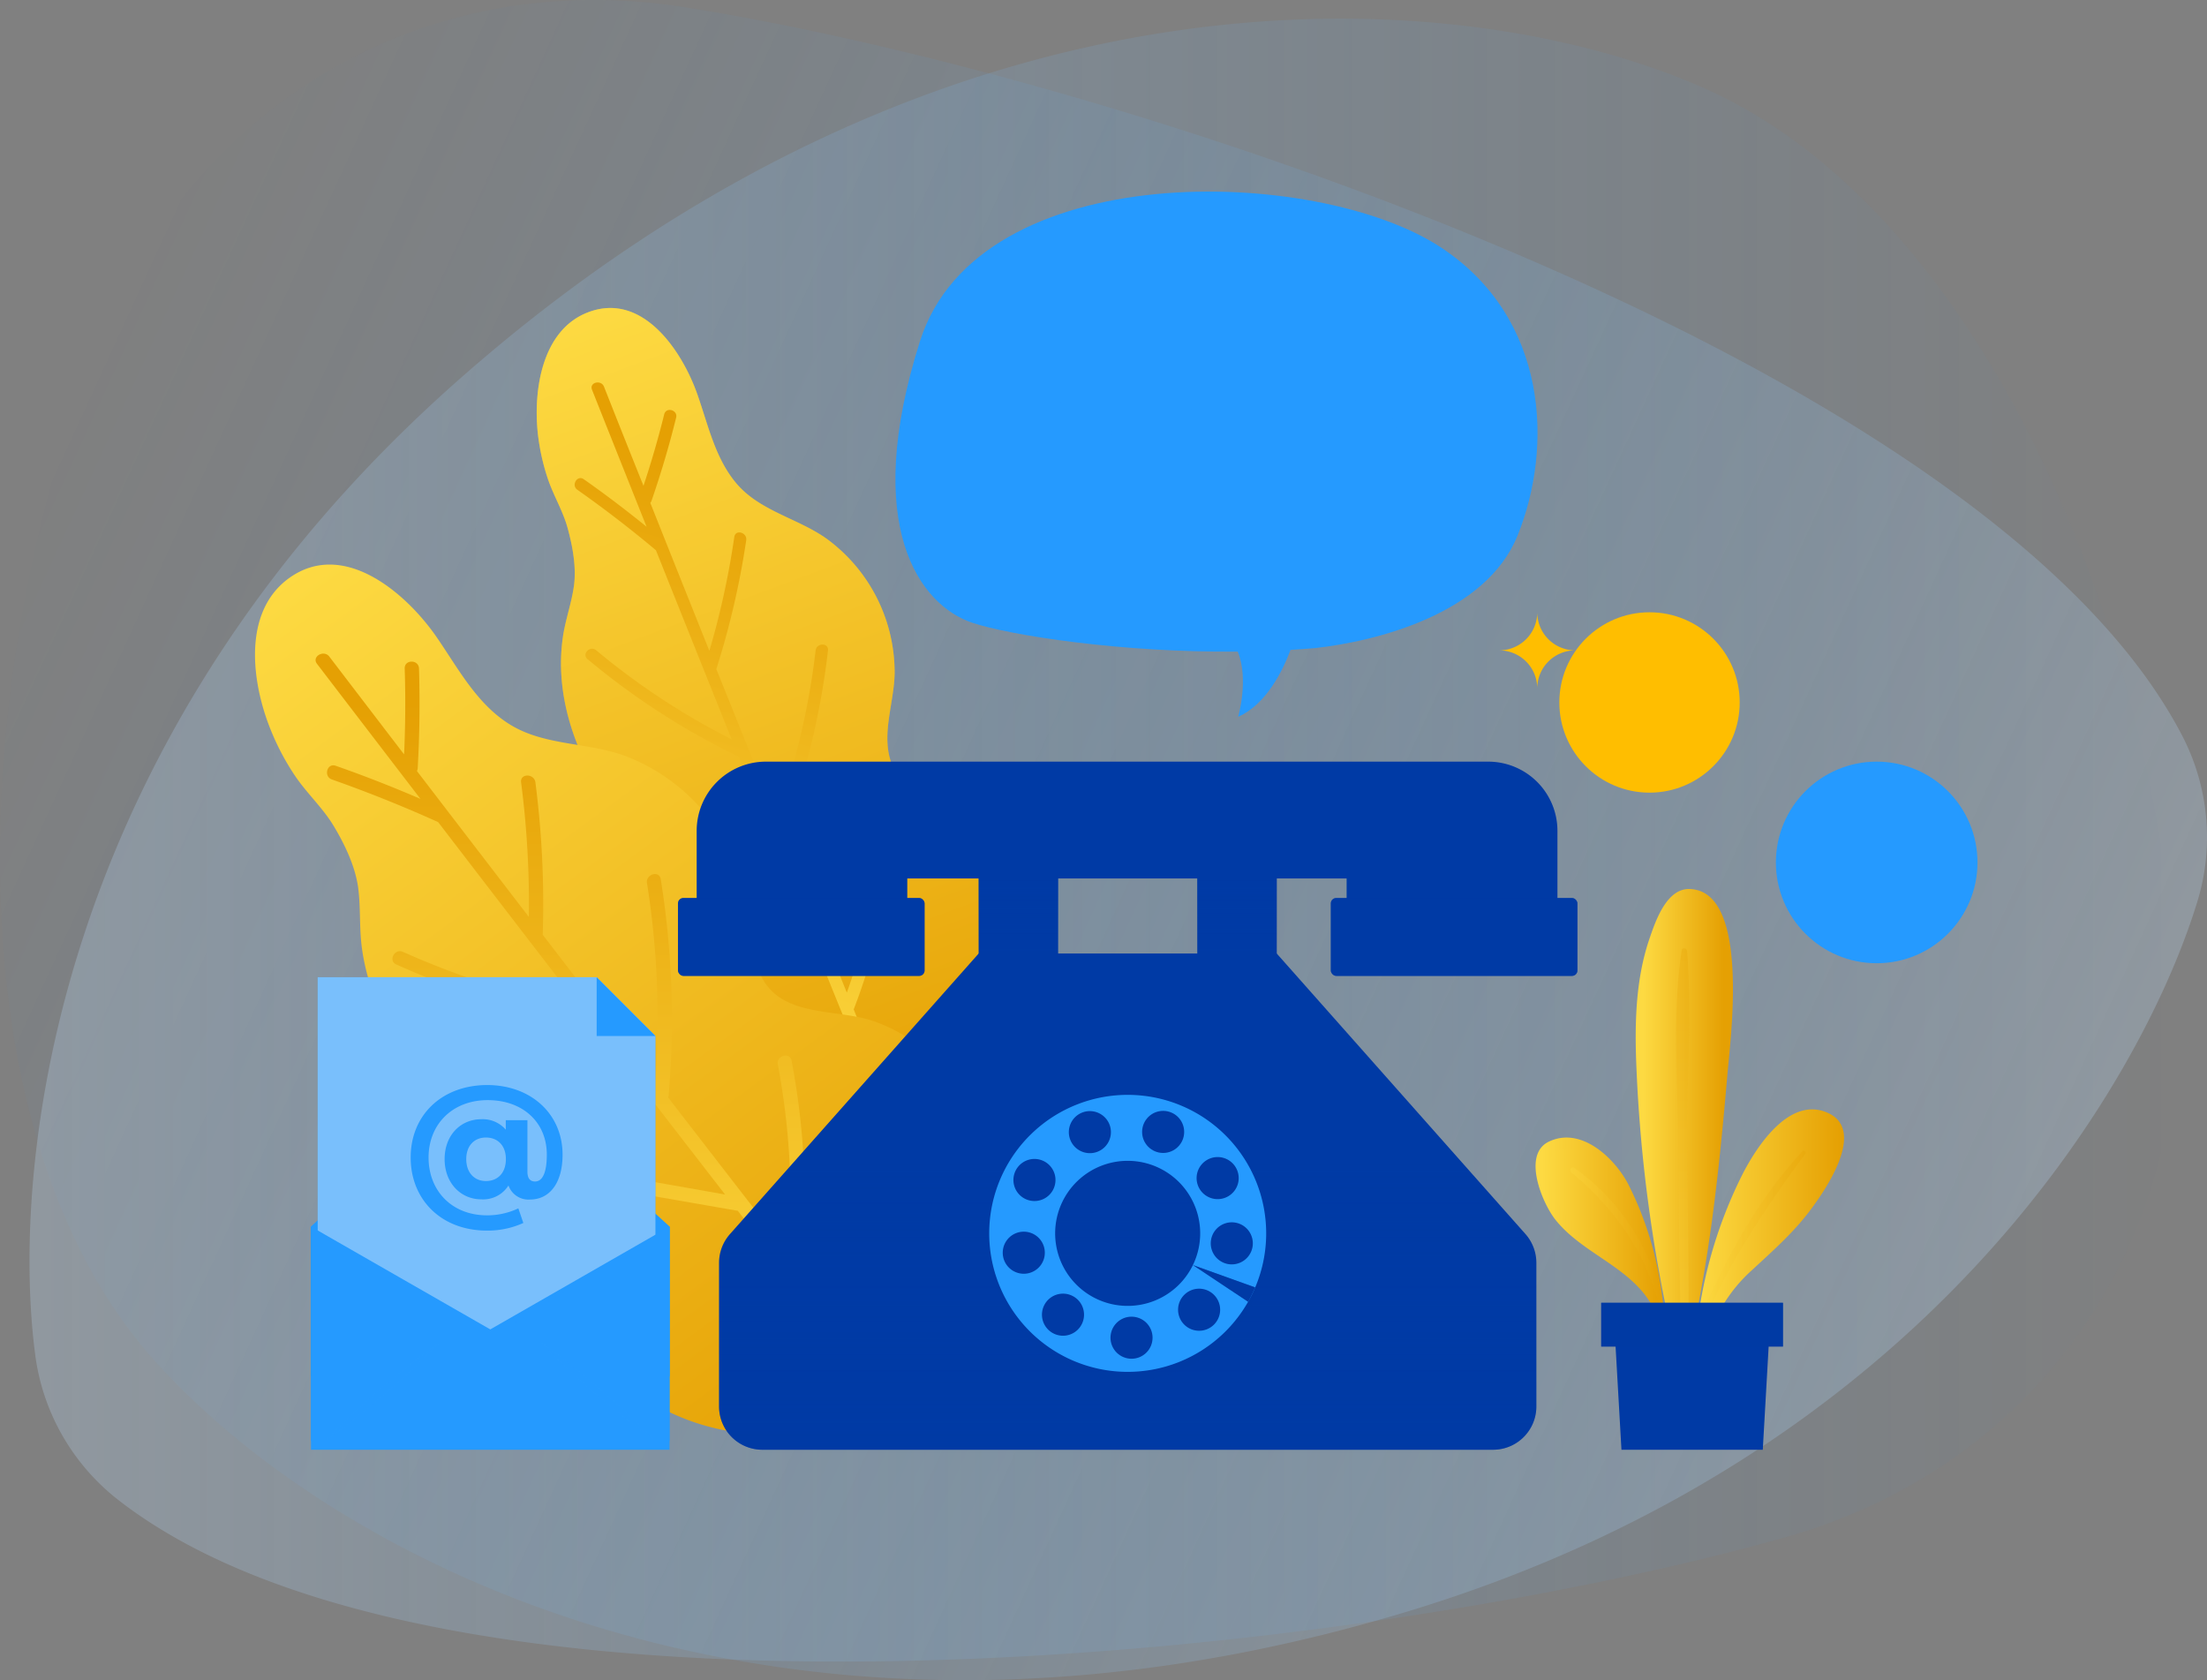 <svg xmlns="http://www.w3.org/2000/svg" xmlns:xlink="http://www.w3.org/1999/xlink" viewBox="0 0 442.72 337.04"><rect x="0" y="0" width="442.72" height="337.04" fill="#808080" stroke="none"/><defs><style>.cls-1{isolation:isolate;}.cls-2,.cls-3{opacity:0.25;}.cls-2{fill:url(#Degradado_sin_nombre_15);}.cls-3{fill:url(#Degradado_sin_nombre_15-2);}.cls-4,.cls-5{fill:url(#Degradado_sin_nombre_64);}.cls-15,.cls-19,.cls-5{opacity:0.4;}.cls-11,.cls-14,.cls-15,.cls-16,.cls-18,.cls-20,.cls-21,.cls-27,.cls-5,.cls-6,.cls-8{mix-blend-mode:multiply;}.cls-6{fill:url(#Degradado_sin_nombre_64-3);}.cls-7{fill:url(#Degradado_sin_nombre_64-4);}.cls-8{fill:url(#Degradado_sin_nombre_64-5);}.cls-9{fill:#ffbe00;}.cls-10,.cls-15,.cls-16{fill:#003aa5;}.cls-12{fill:url(#Degradado_sin_nombre_14);}.cls-13{fill:url(#Degradado_sin_nombre_14-2);}.cls-14,.cls-16,.cls-18,.cls-21{opacity:0.5;}.cls-14{fill:url(#Degradado_sin_nombre_14-3);}.cls-17,.cls-18,.cls-20{fill:#259aff;}.cls-19{fill:#f9f9f9;}.cls-22{fill:url(#Degradado_sin_nombre_64-6);}.cls-23{fill:url(#Degradado_sin_nombre_64-7);}.cls-24{fill:url(#Degradado_sin_nombre_64-8);}.cls-25{fill:url(#Degradado_sin_nombre_64-9);}.cls-26{fill:url(#Degradado_sin_nombre_64-10);}.cls-27{opacity:0.3;}.cls-28{fill:url(#Degradado_sin_nombre_64-12);}.cls-29{fill:url(#Degradado_sin_nombre_64-13);}.cls-30{fill:url(#Degradado_sin_nombre_64-14);}</style><linearGradient id="Degradado_sin_nombre_15" x1="-2.52" y1="199.26" x2="428.38" y2="199.26" gradientTransform="translate(313.43 455.39) rotate(-155.37)" gradientUnits="userSpaceOnUse"><stop offset="0" stop-color="#c2e1fe"/><stop offset="1" stop-color="#259aff" stop-opacity="0"/></linearGradient><linearGradient id="Degradado_sin_nombre_15-2" x1="5.91" y1="168.52" x2="436.81" y2="168.52" gradientTransform="matrix(1, 0, 0, 1, 0, 0)" xlink:href="#Degradado_sin_nombre_15"/><linearGradient id="Degradado_sin_nombre_64" x1="121.45" y1="102.09" x2="230.56" y2="250.87" gradientTransform="translate(31.24 -69.95) rotate(15.73)" gradientUnits="userSpaceOnUse"><stop offset="0" stop-color="#fdda42"/><stop offset="1" stop-color="#e5a003"/></linearGradient><linearGradient id="Degradado_sin_nombre_64-3" x1="178.9" y1="250" x2="178.9" y2="125.52" xlink:href="#Degradado_sin_nombre_64"/><linearGradient id="Degradado_sin_nombre_64-4" x1="60.2" y1="113.75" x2="186.12" y2="285.45" gradientTransform="matrix(1, 0, 0, 1, 0, 0)" xlink:href="#Degradado_sin_nombre_64"/><linearGradient id="Degradado_sin_nombre_64-5" x1="125.5" y1="284.45" x2="125.5" y2="140.79" gradientTransform="matrix(1, 0, 0, 1, 0, 0)" xlink:href="#Degradado_sin_nombre_64"/><linearGradient id="Degradado_sin_nombre_14" x1="204.28" y1="203.13" x2="204.28" y2="155.86" gradientUnits="userSpaceOnUse"><stop offset="0" stop-color="#003aa5" stop-opacity="0"/><stop offset="1" stop-color="#003aa5"/></linearGradient><linearGradient id="Degradado_sin_nombre_14-2" x1="248.15" y1="203.13" x2="248.15" y2="155.86" xlink:href="#Degradado_sin_nombre_14"/><linearGradient id="Degradado_sin_nombre_14-3" x1="226.22" y1="233.23" x2="226.22" y2="330.46" xlink:href="#Degradado_sin_nombre_14"/><linearGradient id="Degradado_sin_nombre_64-6" x1="309.47" y1="247.08" x2="332.94" y2="247.08" gradientTransform="matrix(1, 0, 0, 1, 0, 0)" xlink:href="#Degradado_sin_nombre_64"/><linearGradient id="Degradado_sin_nombre_64-7" x1="309.34" y1="246.86" x2="333.06" y2="246.86" gradientTransform="matrix(1, 0, 0, 1, 0, 0)" xlink:href="#Degradado_sin_nombre_64"/><linearGradient id="Degradado_sin_nombre_64-8" x1="340.83" y1="247.08" x2="369.28" y2="247.08" gradientTransform="matrix(1, 0, 0, 1, 0, 0)" xlink:href="#Degradado_sin_nombre_64"/><linearGradient id="Degradado_sin_nombre_64-9" x1="340.71" y1="247.03" x2="369.41" y2="247.03" gradientTransform="matrix(1, 0, 0, 1, 0, 0)" xlink:href="#Degradado_sin_nombre_64"/><linearGradient id="Degradado_sin_nombre_64-10" x1="329.65" y1="225.9" x2="345.74" y2="225.9" gradientTransform="matrix(1, 0, 0, 1, 0, 0)" xlink:href="#Degradado_sin_nombre_64"/><linearGradient id="Degradado_sin_nombre_64-12" x1="315.47" y1="249.84" x2="334.15" y2="249.84" gradientTransform="matrix(1, 0, 0, 1, 0, 0)" xlink:href="#Degradado_sin_nombre_64"/><linearGradient id="Degradado_sin_nombre_64-13" x1="339.66" y1="250.17" x2="361.87" y2="250.17" gradientTransform="matrix(1, 0, 0, 1, 0, 0)" xlink:href="#Degradado_sin_nombre_64"/><linearGradient id="Degradado_sin_nombre_64-14" x1="337.55" y1="270.59" x2="337.55" y2="189.36" gradientTransform="matrix(1, 0, 0, 1, 0, 0)" xlink:href="#Degradado_sin_nombre_64"/></defs><g class="cls-1"><g id="Layer_2" data-name="Layer 2"><g id="OBJECTS"><path class="cls-2" d="M437.84,147.76a44.12,44.12,0,0,1,2.92,33.18c-11.36,37-55,110.94-158.23,142.26-125.25,38-215.79-10.08-251.77-50.54C-8.88,228.08-6.87,140.53,17.88,73.08,36.51,22.33,83.8-7,137.2,1.43,226.79,15.54,399.54,73.5,437.84,147.76Z"/><path class="cls-3" d="M23.56,300.75A44.1,44.1,0,0,1,7.07,271.81C2,233.44,10.86,148,91.61,76.54c98-86.76,200.36-80.78,249.92-59,54.62,24,89.28,104.43,94.89,176.05,4.22,53.9-26.54,100.26-78.59,114.87C270.51,333,89.32,352.29,23.56,300.75Z"/><path class="cls-4" d="M207.89,191.44c.35-10.47-4.11-21.09-12.85-27.18-5.2-3.62-13.95-4.69-16.29-11.36-2-5.74.64-12,.71-17.9a33.24,33.24,0,0,0-13.39-26.75c-5.68-4.17-13.25-5.57-18.06-10.94-4.43-5-5.87-11.74-8-17.86-3-8.82-11-21-22-16.82-9.37,3.53-11.07,15.81-10.11,24.42a43.74,43.74,0,0,0,2,9c1.14,3.39,3.07,6.51,4,10,1,3.65,1.77,7.95,1.2,11.7-.5,3.4-1.7,6.66-2.19,10.07-1.8,12.53,3.13,25,10.46,35,4.89,6.65,8.52,12.15,8.71,20.68.15,6.62-.83,13.31.53,19.86,2.68,12.92,13.55,21.7,25.72,25.29a1.2,1.2,0,0,0,.95-.13C182.39,232.48,206.11,215.22,207.89,191.44Z"/><path class="cls-5" d="M207.89,191.44c.35-10.47-4.11-21.09-12.85-27.18-5.2-3.62-13.95-4.69-16.29-11.36-2-5.74.64-12,.71-17.9a33.24,33.24,0,0,0-13.39-26.75c-5.68-4.17-13.25-5.57-18.06-10.94-4.43-5-5.87-11.74-8-17.86-3-8.82-11-21-22-16.82-9.37,3.53-11.07,15.81-10.11,24.42a43.74,43.74,0,0,0,2,9c1.14,3.39,3.07,6.51,4,10,1,3.65,1.77,7.95,1.2,11.7-.5,3.4-1.7,6.66-2.19,10.07-1.8,12.53,3.13,25,10.46,35,4.89,6.65,8.52,12.15,8.71,20.68.15,6.62-.83,13.31.53,19.86,2.68,12.92,13.55,21.7,25.72,25.29a1.2,1.2,0,0,0,.95-.13C182.39,232.48,206.11,215.22,207.89,191.44Z"/><path class="cls-6" d="M186.48,239.92q-7.64-18.71-15.23-37.44l0,0A130.15,130.15,0,0,0,179.44,167c.14-1.58-2.34-1.59-2.48,0a127.85,127.85,0,0,1-7.09,32.11q-6.44-15.87-12.83-31.75a1.16,1.16,0,0,0,.18-.33,152.74,152.74,0,0,0,8.87-36.54c.19-1.59-2.29-1.59-2.48,0A149.7,149.7,0,0,1,155.69,164q-6-14.89-12-29.78a164.7,164.7,0,0,0,6-25.85c.23-1.56-2.15-2.25-2.39-.67a163.84,163.84,0,0,1-5,22.86q-5.94-14.83-11.85-29.68a1.44,1.44,0,0,0,.25-.44q2.84-8.22,4.93-16.66c.38-1.54-2-2.22-2.39-.67q-1.8,7.26-4.16,14.34-4-9.95-7.92-19.89c-.58-1.46-3-.86-2.4.63q5.46,13.74,10.94,27.47c-4.09-3.31-8.28-6.5-12.6-9.53-1.3-.92-2.58,1.21-1.28,2.12q8.14,5.73,15.76,12.13,4.83,12.09,9.67,24.17a1.19,1.19,0,0,0,.11.26l5.41,13.51a144,144,0,0,1-27.19-17.89c-1.22-1-2.94.76-1.72,1.79a146.89,146.89,0,0,0,30.31,19.57Q155,169,162,186.19L138.66,175c-1.43-.68-2.72,1.43-1.28,2.12l26,12.47q10.44,25.78,20.94,51.55C184.92,242.61,187.08,241.38,186.48,239.92Z"/><path class="cls-7" d="M198,231c-2.88-11.74-11.16-22.14-22.78-26.17-6.91-2.4-17-.85-21.65-7.52-4-5.75-3-13.57-4.8-20.11a38.4,38.4,0,0,0-23.25-25.52c-7.61-2.86-16.46-2-23.48-6.51-6.48-4.11-10.2-11.2-14.44-17.35C81.52,119,68.86,108,57.87,116.05c-9.31,6.86-7.35,21-3.59,30.29a49.72,49.72,0,0,0,5,9.43c2.33,3.41,5.44,6.27,7.58,9.79,2.26,3.73,4.44,8.27,5,12.62.5,3.93.2,7.93.72,11.87,1.92,14.49,11.3,26.82,22.58,35.64,7.5,5.86,13.26,10.83,16.14,20.25,2.24,7.31,3.25,15,6.8,21.9,7,13.5,21.85,19.86,36.49,20a1.39,1.39,0,0,0,1-.44C182.55,284.59,203.49,258,198,231Z"/><path class="cls-8" d="M187.73,289.4q-13.48-17.31-26.94-34.65a.13.13,0,0,1,0-.06,150,150,0,0,0-2-41.93c-.34-1.81-3.1-1-2.76.76a146.75,146.75,0,0,1,2.17,37.88q-12.1-15.61-24.18-31.26a1.37,1.37,0,0,0,.1-.41,176.49,176.49,0,0,0-1.58-43.38c-.29-1.81-3-1-2.76.76a172.72,172.72,0,0,1,1.69,39.73q-11.31-14.65-22.6-29.33a190.64,190.64,0,0,0-1.47-30.58c-.24-1.8-3.1-1.82-2.87,0a190.1,190.1,0,0,1,1.56,27q-11.23-14.62-22.45-29.26a1.65,1.65,0,0,0,.15-.57q.57-10,.26-20c-.06-1.84-2.93-1.85-2.87,0,.19,5.75.14,11.49-.12,17.23q-7.51-9.81-15-19.62c-1.1-1.44-3.59,0-2.47,1.45q10.37,13.56,20.75,27.09c-5.59-2.4-11.24-4.63-17-6.64-1.74-.62-2.49,2.15-.76,2.75q10.85,3.83,21.31,8.55,9.14,11.92,18.3,23.83a1.5,1.5,0,0,0,.19.25q5.13,6.65,10.25,13.31a166.27,166.27,0,0,1-35.8-11.36c-1.67-.75-3,1.77-1.35,2.52a169.41,169.41,0,0,0,39.78,12.26q13.08,16.95,26.19,33.89L116,234.41c-1.8-.32-2.57,2.44-.76,2.76L148,242.88q18,23.3,36.14,46.52Z"/><circle class="cls-9" cx="330.89" cy="140.91" r="18.09"/><path class="cls-9" d="M308.37,122.82a7.64,7.64,0,0,1-7.64,7.64,7.64,7.64,0,0,1,7.64,7.63,7.63,7.63,0,0,1,7.63-7.63A7.63,7.63,0,0,1,308.37,122.82Z"/><rect class="cls-10" x="196.32" y="171.45" width="15.93" height="30.24"/><rect class="cls-10" x="240.18" y="171.45" width="15.93" height="30.24"/><g class="cls-11"><rect class="cls-12" x="196.32" y="171.45" width="15.93" height="30.24"/><rect class="cls-13" x="240.18" y="171.45" width="15.93" height="30.24"/></g><path class="cls-10" d="M256.11,191.27H196.32l-49.89,56.28a8.69,8.69,0,0,0-2.19,5.76v28.82a8.68,8.68,0,0,0,8.68,8.68H299.51a8.68,8.68,0,0,0,8.68-8.68V253.31a8.73,8.73,0,0,0-2.18-5.76Z"/><path class="cls-14" d="M256.11,191.27H196.32l-49.89,56.28a8.69,8.69,0,0,0-2.19,5.76v28.82a8.68,8.68,0,0,0,8.68,8.68H299.51a8.68,8.68,0,0,0,8.68-8.68V253.31a8.73,8.73,0,0,0-2.18-5.76Z"/><path class="cls-10" d="M270.17,152.78H153.64a13.89,13.89,0,0,0-13.89,13.89v23.44H182V176.22h88.13v13.89h42.29V166.67a13.89,13.89,0,0,0-13.89-13.89Z"/><rect class="cls-10" x="136" y="180.13" width="49.47" height="15.63" rx="1.09"/><rect class="cls-10" x="266.96" y="180.13" width="49.47" height="15.63" rx="1.09"/><rect class="cls-15" x="136" y="180.13" width="49.47" height="15.63" rx="1.09"/><rect class="cls-15" x="266.96" y="180.13" width="49.47" height="15.63" rx="1.09"/><path class="cls-16" d="M206.9,229.18a27.78,27.78,0,1,0,39.27.64A27.77,27.77,0,0,0,206.9,229.18Zm29.43,30.41a14.54,14.54,0,1,1,.34-20.57A14.55,14.55,0,0,1,236.33,259.59Z"/><path class="cls-17" d="M206.9,227.44a27.78,27.78,0,1,0,39.27.64A27.77,27.77,0,0,0,206.9,227.44Zm29.43,30.42a14.55,14.55,0,1,1,.34-20.57A14.56,14.56,0,0,1,236.33,257.86Z"/><path class="cls-10" d="M237.49,265.64a4.22,4.22,0,1,1,6,.1A4.22,4.22,0,0,1,237.49,265.64Z"/><circle class="cls-10" cx="226.99" cy="268.32" r="4.22" transform="translate(-111.26 172.88) rotate(-34.01)"/><path class="cls-10" d="M209.88,261.16a4.22,4.22,0,1,1,.79,5.91A4.22,4.22,0,0,1,209.88,261.16Z"/><path class="cls-10" d="M204.49,247.16a4.22,4.22,0,1,1-3.25,5A4.22,4.22,0,0,1,204.49,247.16Z"/><path class="cls-10" d="M209.54,233a4.22,4.22,0,1,1-5.73,1.67A4.22,4.22,0,0,1,209.54,233Z"/><path class="cls-10" d="M222.58,225.62a4.22,4.22,0,1,1-5.44-2.47A4.23,4.23,0,0,1,222.58,225.62Z"/><circle class="cls-10" cx="233.34" cy="227.04" r="4.22" transform="translate(-19.99 22.54) rotate(-5.3)"/><path class="cls-10" d="M246.32,240a4.22,4.22,0,1,1,1.62-5.74A4.21,4.21,0,0,1,246.32,240Z"/><path class="cls-10" d="M246.23,253.54a4.22,4.22,0,1,1,5-3.29A4.23,4.23,0,0,1,246.23,253.54Z"/><path class="cls-10" d="M250.37,261.13l-11.07-7.36,12.49,4.48S250.92,260.21,250.37,261.13Z"/><path class="cls-15" d="M250.37,261.13l-11.07-7.36,12.49,4.48S250.92,260.21,250.37,261.13Z"/><polygon class="cls-17" points="62.38 246.05 98.35 213.2 134.31 246.05 134.31 276.07 62.38 276.07 62.38 246.05"/><polygon class="cls-18" points="62.38 246.05 98.35 213.2 134.31 246.05 134.31 276.07 62.38 276.07 62.38 246.05"/><polygon class="cls-17" points="63.73 196.03 119.69 196.03 131.48 207.82 131.48 275.58 63.73 275.58 63.73 196.03"/><polygon class="cls-19" points="63.73 196.03 119.69 196.03 131.48 207.82 131.48 275.58 63.73 275.58 63.73 196.03"/><polygon class="cls-17" points="119.69 207.82 131.48 207.82 119.69 196.03 119.69 207.82"/><g class="cls-11"><path class="cls-17" d="M112.85,231.62c0,5.7-2.61,9-6.53,9A4.25,4.25,0,0,1,102,237.8a6,6,0,0,1-5.45,2.78c-4.11,0-7.36-3.26-7.36-8.07s3.22-8,7.36-8a6.1,6.1,0,0,1,4.91,2.1V224.7h4.34V235c0,1.53.67,2,1.53,2,1.46,0,2.36-1.69,2.36-5.39,0-6.47-4.79-10.93-11.86-10.93s-11.86,4.85-11.86,11.51,4.66,11.6,11.73,11.6a14.6,14.6,0,0,0,6.28-1.4l1,2.93a17.23,17.23,0,0,1-7.3,1.53c-9.21,0-15.3-6.25-15.3-14.66s6.15-14.54,15.43-14.54C106.73,217.72,112.85,223.62,112.85,231.62Zm-11.37.89c0-2.77-1.69-4.33-4-4.33s-3.95,1.62-3.95,4.33,1.62,4.4,3.95,4.4S101.48,235.32,101.48,232.51Z"/></g><polygon class="cls-20" points="134.31 289.04 62.38 289.04 62.38 246.05 98.35 266.67 134.31 246.05 134.31 289.04"/><polygon class="cls-17" points="134.31 290.81 62.38 290.81 62.38 246.05 98.35 268.43 134.31 246.05 134.31 290.81"/><g class="cls-21"><path class="cls-17" d="M131.07,288.7s-1.54-1-3.74-2.73c-1.11-.84-2.38-1.84-3.72-2.93-.67-.55-1.37-1.11-2.06-1.7l-2.11-1.78-2.07-1.81c-.69-.6-1.34-1.21-2-1.79-1.28-1.16-2.46-2.27-3.46-3.24-2-1.92-3.25-3.3-3.25-3.3s1.55,1,3.75,2.73c1.11.84,2.38,1.84,3.72,2.93.67.55,1.37,1.11,2.06,1.7l2.1,1.78,2.08,1.82c.69.59,1.34,1.2,2,1.78,1.29,1.16,2.47,2.27,3.46,3.24C129.82,287.33,131.07,288.7,131.07,288.7Z"/></g><g class="cls-21"><path class="cls-17" d="M65.62,288.7s1.26-1.37,3.26-3.3c1-1,2.17-2.08,3.45-3.24.65-.58,1.3-1.19,2-1.78l2.07-1.82,2.11-1.78c.68-.59,1.39-1.15,2.06-1.7,1.34-1.09,2.61-2.09,3.72-2.93,2.2-1.69,3.74-2.73,3.74-2.73s-1.25,1.38-3.25,3.3c-1,1-2.17,2.08-3.45,3.24-.65.58-1.3,1.19-2,1.79l-2.08,1.81-2.1,1.78c-.69.59-1.39,1.15-2.06,1.7-1.35,1.09-2.62,2.09-3.72,2.93C67.17,287.66,65.62,288.7,65.62,288.7Z"/></g><path class="cls-17" d="M289,49.6c-24.83-16.32-92.63-18.39-104.45,18.83s0,53,10.51,56.5c7.5,2.5,29.82,6,53.23,5.78,2.28,5.53.09,13.07.09,13.07,5.69-2.5,9-9.4,10.5-13.42,1.66-.1,3.31-.21,4.95-.36,12.21-1.35,34.25-6.83,40.6-22.59C311.56,89.78,310.68,63.85,289,49.6Z"/><circle class="cls-20" cx="272.68" cy="87.98" r="7.74" transform="translate(17.65 218.58) rotate(-45)"/><circle class="cls-20" cx="244.03" cy="87.98" r="7.74" transform="translate(9.26 198.32) rotate(-45)"/><circle class="cls-20" cx="215.38" cy="87.98" r="7.74" transform="translate(0.87 178.06) rotate(-45)"/><circle class="cls-17" cx="376.46" cy="173" r="20.22"/><g class="cls-11"><rect class="cls-17" x="373.11" y="167.44" width="6.71" height="18.69"/><rect class="cls-17" x="373.11" y="159.87" width="6.71" height="5.73"/></g><path class="cls-22" d="M332.61,262.77c-1.75-4.75-6-8.06-10.2-10.94s-8.62-5.77-11.07-10.21a15.25,15.25,0,0,1-1.7-9.58,2.52,2.52,0,0,1,.47-1.29,2.32,2.32,0,0,1,.89-.59c3.48-1.49,7.68-.26,10.56,2.2s4.66,5.95,6.1,9.46a73.11,73.11,0,0,1,5.28,22.82"/><path class="cls-23" d="M333.28,262.59c-4.52-11.09-20.1-13.69-22.36-25.78-.36-1.94-.46-4.86,1.72-6,1.84-1,5.71.47,7.3,1.5,3.46,2.24,5.43,6.22,7,9.89,3.11,7.17,4.23,14.72,5.09,22.43.12,1.11,1.83,1.16,1.78,0a67.79,67.79,0,0,0-7.14-27c-2.7-5.24-9.47-11.78-16-8.61-5.39,2.62-1.27,12.35,1.33,15.63,5.7,7.2,16,9.68,20,18.43.32.72,1.59.2,1.28-.54Z"/><path class="cls-24" d="M340.83,268.81a95.48,95.48,0,0,1,10.1-33.89c2.63-5.12,6.43-10.47,12.12-11.34a5.9,5.9,0,0,1,4.07.65,5.42,5.42,0,0,1,2.15,4.9,13.28,13.28,0,0,1-1.77,5.28,55.2,55.2,0,0,1-12,15.47c-2.69,2.42-5.62,4.59-8,7.28a26.56,26.56,0,0,0-6.4,13.51"/><path class="cls-25" d="M341.56,268.81a103.58,103.58,0,0,1,8-28.56,51.53,51.53,0,0,1,5.26-9.89,14.53,14.53,0,0,1,7.12-5.63q5.44-2.16,6.66,5.64a17.8,17.8,0,0,1-1.33,3.07c-4,8-9.88,13.65-16.55,19.26-5.61,4.71-9.4,10.39-10.47,17.73-.16,1.11,1.47,1.64,1.74.48a30.5,30.5,0,0,1,9.5-16.17c4-3.72,8.07-7.29,11.41-11.67,3-3.94,12-16.66,3.36-20-7.47-2.92-13.81,6.91-16.56,12.17a91.46,91.46,0,0,0-9.56,33.61c-.09.94,1.34.91,1.46,0Z"/><path class="cls-26" d="M339,178.33c-4.71-.19-6.93,6.5-8.15,10.06-2.64,7.77-2.93,16.22-2.64,24.35a299.49,299.49,0,0,0,7.31,55.63.89.89,0,0,0,.92.76c0,1.18.07,2.35.15,3.52.06.91,1.41,1.2,1.65.23,4.54-18.36,6.64-38.23,8.25-57.07C347,209.29,351.29,178.82,339,178.33Z"/><path class="cls-26" d="M339,178.33c-4.71-.19-6.93,6.5-8.15,10.06-2.64,7.77-2.93,16.22-2.64,24.35a299.49,299.49,0,0,0,7.31,55.63.89.89,0,0,0,.92.76c0,1.18.07,2.35.15,3.52.06.91,1.41,1.2,1.65.23,4.54-18.36,6.64-38.23,8.25-57.07C347,209.29,351.29,178.82,339,178.33Z"/><g class="cls-27"><path class="cls-28" d="M334.51,265c-2-12.18-8.52-23.59-18.72-30.73-.5-.34-1.12.46-.65.84,9.63,8,16.09,17.74,18.5,30.13.12.56,1,.32.87-.24Z"/></g><g class="cls-27"><path class="cls-29" d="M340.33,269c5.05-13.82,13.21-25.81,21.82-37.59.26-.36-.31-.79-.61-.47-10.06,10.92-16.72,24.17-22.42,37.73-.31.73.93,1.1,1.21.33Z"/></g><g class="cls-27"><path class="cls-30" d="M338.69,268.26c.13-12.92-.17-25.84-.26-38.75s1-26,0-38.74c0-.57-1-.8-1.08-.15-1.85,12.18-.89,25.23-.75,37.53q.22,20.06.56,40.11a.76.76,0,0,0,1.52,0Z"/></g><polygon class="cls-10" points="353.61 290.81 325.26 290.81 323.81 265.34 355.06 265.34 353.61 290.81"/><rect class="cls-10" x="321.2" y="261.33" width="36.46" height="8.78"/><rect class="cls-16" x="321.2" y="261.33" width="36.46" height="8.78"/></g></g></g></svg>